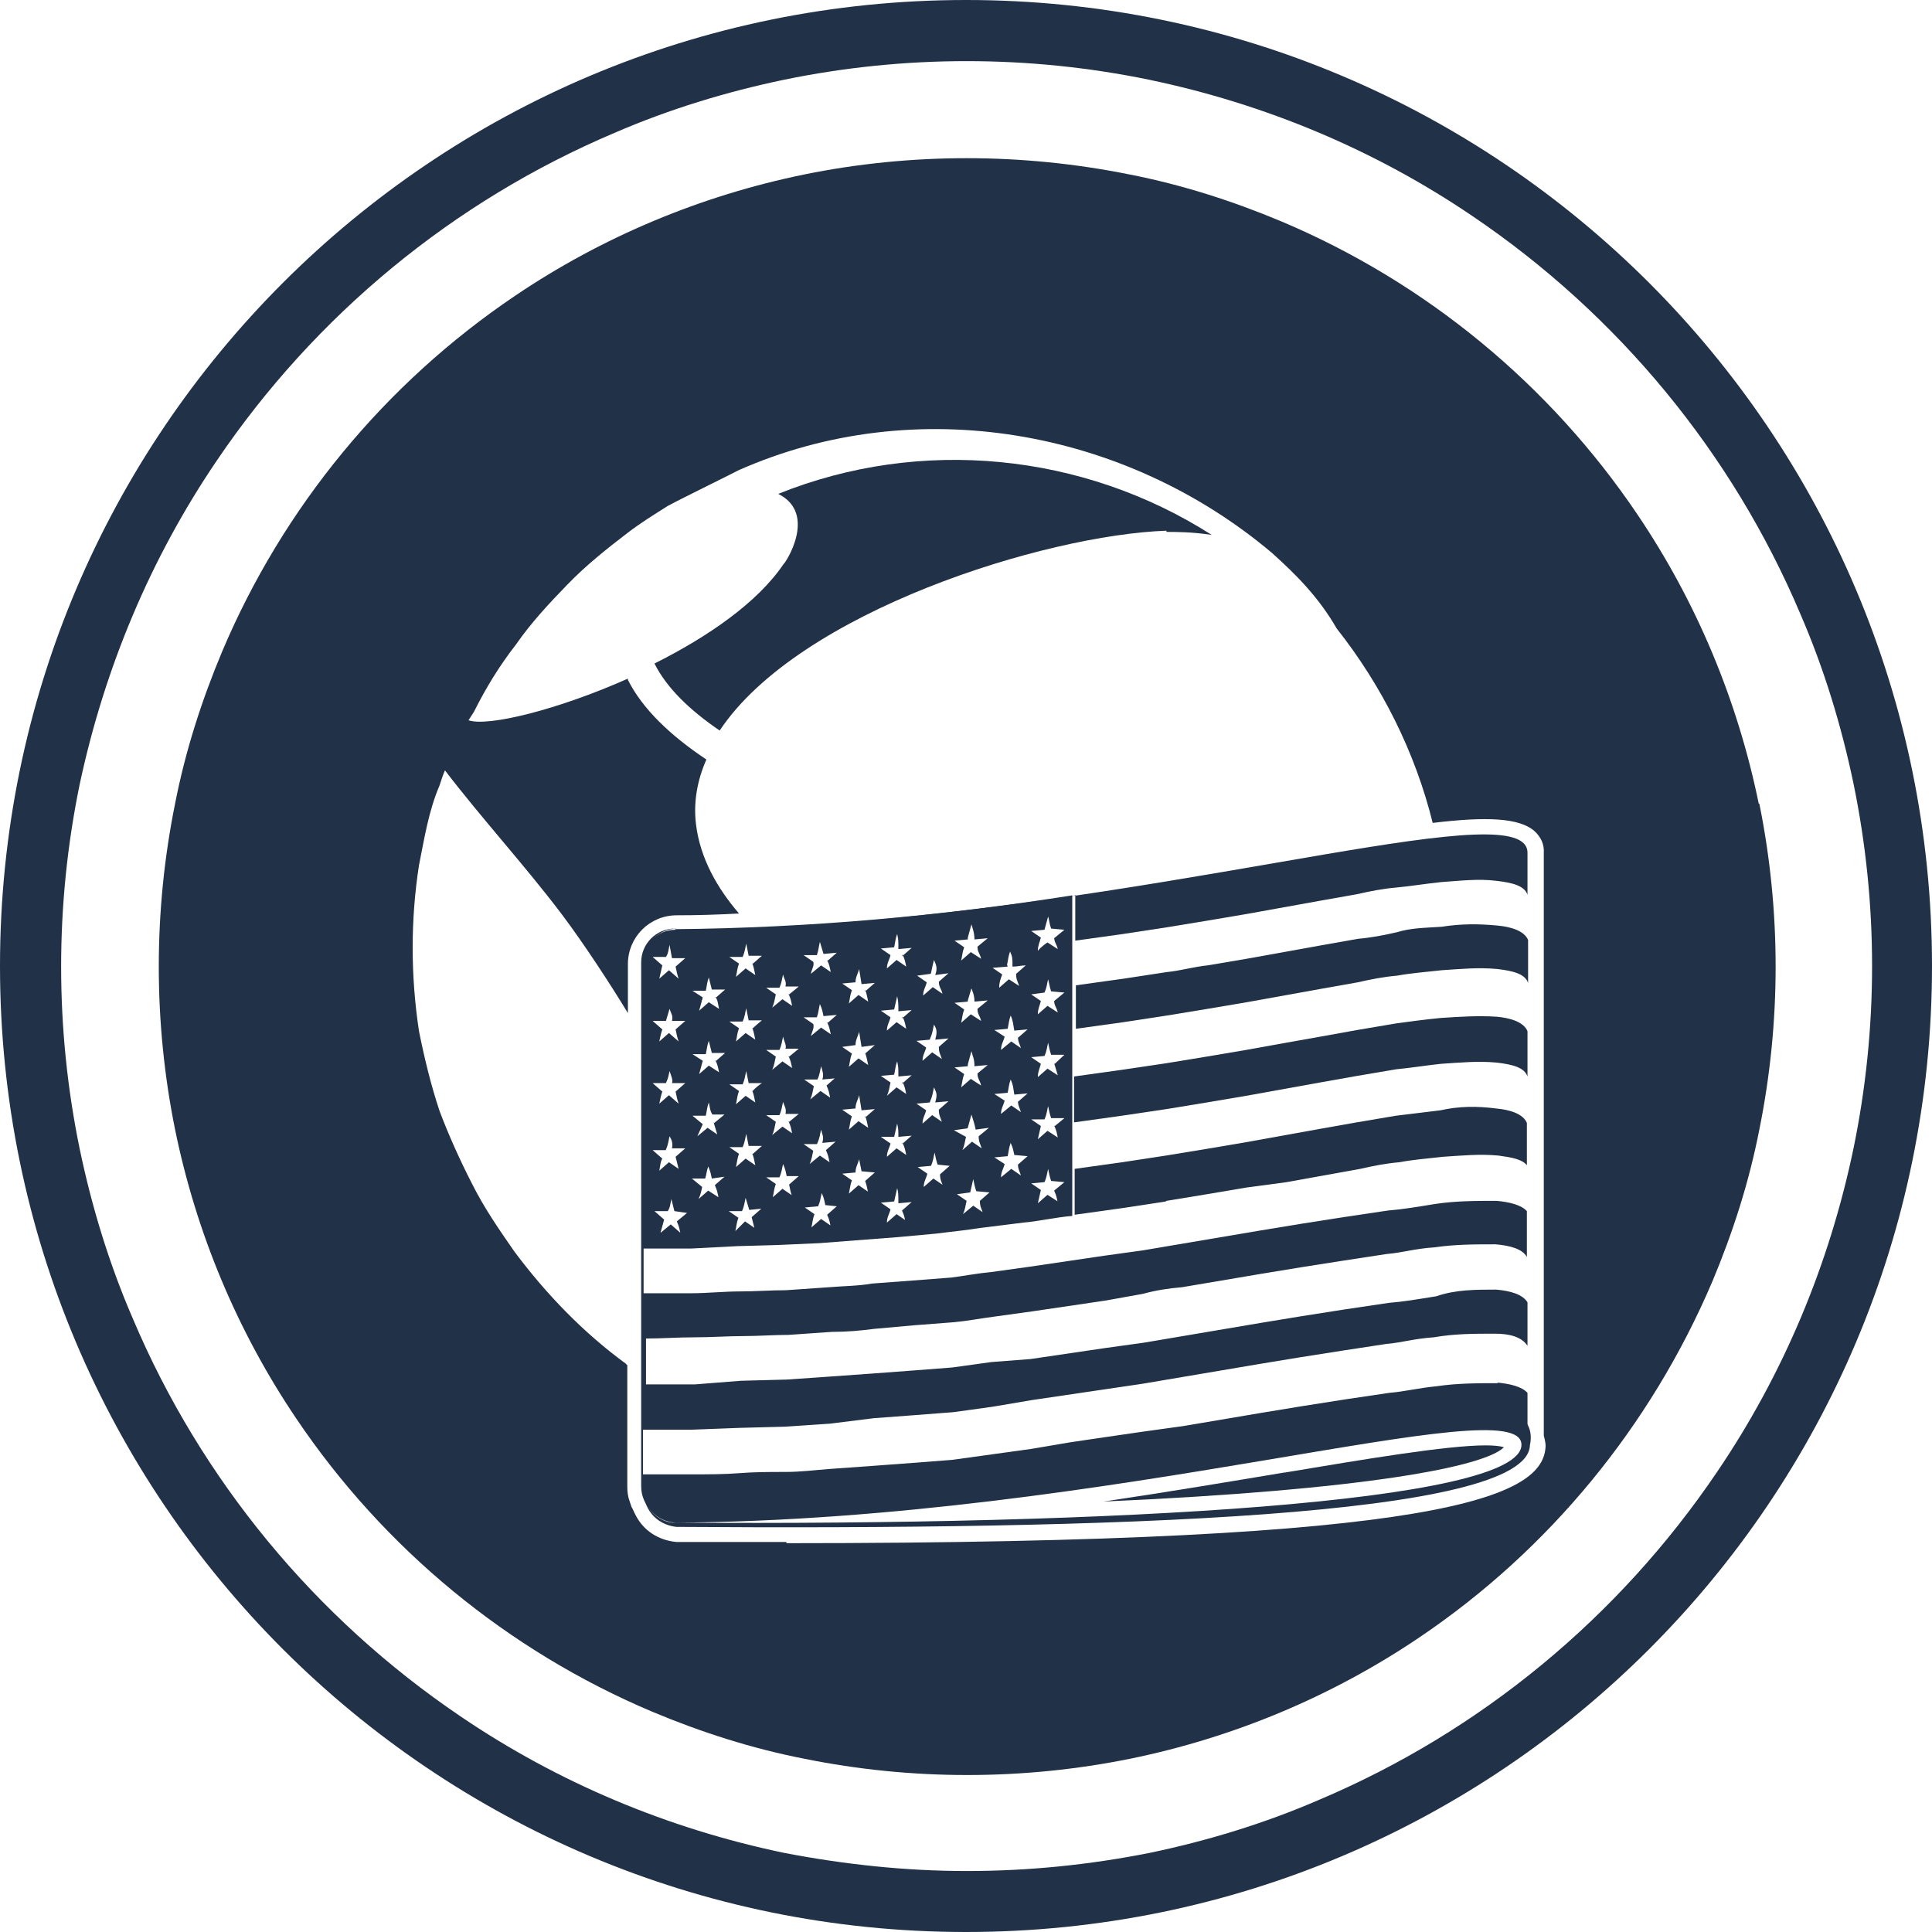 <svg width="32" height="32" viewBox="0 0 32 32" fill="none" xmlns="http://www.w3.org/2000/svg">
<path d="M16 0C7.16 0 0 7.16 0 16C0 24.84 7.16 32 16 32C24.84 32 32 24.84 32 16C32 7.16 24.84 0 16 0ZM28.44 24.38C26.81 26.79 24.52 28.68 21.85 29.81C20.95 30.2 20 30.49 19.04 30.69C18.03 30.89 17.03 30.99 16.01 30.99C14.99 30.99 13.98 30.88 12.99 30.69C11.07 30.29 9.25 29.53 7.63 28.43C5.22 26.8 3.33 24.51 2.2 21.84C1.81 20.94 1.52 19.99 1.32 19.03C0.91 17.04 0.91 14.98 1.32 12.99C1.73 11.07 2.49 9.25 3.59 7.63C5.22 5.22 7.51 3.33 10.18 2.2C11.08 1.81 12.03 1.52 12.99 1.32C14.98 0.91 17.04 0.91 19.03 1.32C20.95 1.72 22.77 2.48 24.39 3.58C26.8 5.21 28.69 7.5 29.82 10.17C30.21 11.07 30.5 12.02 30.7 12.98C31.11 14.97 31.11 17.03 30.7 19.02C30.3 20.94 29.54 22.76 28.44 24.38Z" fill="#213147"/>
<path d="M19.32 8.81C19.47 8.81 19.75 8.81 20.07 8.86C17.94 7.5 15.25 7.23 12.89 8.18C13.55 8.51 13 9.34 12.98 9.34C12.55 9.98 11.72 10.55 10.84 10.99C11.04 11.39 11.42 11.76 11.92 12.1C13.23 10.13 17.31 8.86 19.32 8.79V8.81Z" fill="#213147"/>
<path d="M10.66 24.64C10.64 24.98 10.86 25.25 11.2 25.29C18.39 25.34 25.3 25.13 25.34 23.94C25.87 21.44 11.72 26.22 10.67 24.64H10.66ZM11.2 25.22H11.14C10.92 25.2 10.72 25.02 10.67 24.8C10.73 25.05 10.96 25.22 11.21 25.22C18.38 25.17 25.2 22.97 25.2 23.93C25.2 24.89 18.41 25.27 11.21 25.22H11.2Z" fill="#213147"/>
<path d="M29.13 13.31C28.78 11.6 28.1 9.97 27.12 8.52C25.67 6.37 23.62 4.68 21.23 3.67C20.42 3.33 19.58 3.06 18.71 2.89C17.82 2.71 16.91 2.62 16.01 2.62C15.11 2.62 14.2 2.71 13.32 2.89C11.61 3.24 9.98 3.92 8.53 4.9C6.38 6.35 4.69 8.4 3.68 10.79C3.34 11.6 3.07 12.44 2.9 13.31C2.54 15.09 2.54 16.93 2.9 18.71C3.25 20.42 3.93 22.05 4.91 23.5C6.36 25.65 8.41 27.34 10.8 28.35C11.61 28.69 12.45 28.96 13.32 29.13C15.1 29.49 16.94 29.49 18.72 29.13C20.43 28.78 22.06 28.1 23.51 27.12C25.66 25.67 27.34 23.62 28.36 21.23C28.7 20.42 28.97 19.58 29.14 18.71C29.5 16.93 29.5 15.09 29.14 13.31H29.13ZM13.02 25.54C12.44 25.54 11.83 25.54 11.2 25.54C10.9 25.51 10.66 25.35 10.53 25.1L10.5 25.04C10.5 25.04 10.48 24.99 10.46 24.96L10.43 24.87C10.4 24.79 10.39 24.71 10.39 24.63V22.61C10.39 22.61 10.37 22.6 10.37 22.59C9.67 22.08 9.05 21.44 8.52 20.73C8.27 20.37 8.02 20.01 7.82 19.61C7.62 19.22 7.43 18.8 7.28 18.4C7.14 17.98 7.03 17.53 6.94 17.08C6.8 16.16 6.8 15.23 6.94 14.33C7.03 13.88 7.1 13.43 7.28 13.01C7.31 12.92 7.33 12.85 7.37 12.76C7.99 13.57 8.69 14.33 9.31 15.15C9.67 15.63 10.09 16.27 10.4 16.78V15.97C10.4 15.52 10.76 15.16 11.21 15.16C11.55 15.16 11.89 15.15 12.24 15.13C11.87 14.7 11.6 14.21 11.53 13.67C11.48 13.29 11.55 12.92 11.7 12.58C11.1 12.18 10.64 11.74 10.4 11.26C10.4 11.26 10.4 11.25 10.4 11.24C9.23 11.76 8.08 12.04 7.76 11.93L7.85 11.79C8.05 11.39 8.27 11.03 8.55 10.67C8.8 10.31 9.09 10 9.4 9.68C9.71 9.36 10.05 9.09 10.39 8.83C10.61 8.66 10.84 8.52 11.06 8.38C11.32 8.24 12.16 7.83 12.23 7.79C15.16 6.49 18.63 7.1 21.07 9.16C21.47 9.52 21.84 9.89 22.14 10.41C22.89 11.36 23.44 12.46 23.73 13.63C24.64 13.52 25.16 13.55 25.41 13.76C25.52 13.86 25.58 13.98 25.57 14.13V23.78C25.57 23.78 25.6 23.88 25.6 23.95C25.57 24.79 23.98 25.56 13.03 25.56L13.02 25.54Z" fill="#213147"/>
<path d="M21.27 24.39C20.37 24.54 19.36 24.71 18.28 24.87C22.62 24.68 24.6 24.29 24.91 23.97C24.84 23.95 24.74 23.94 24.61 23.94C23.96 23.94 22.6 24.17 21.28 24.39H21.27Z" fill="#213147"/>
<path d="M19.32 19.89L19.99 19.78L20.64 19.67L21.31 19.58L21.92 19.47L22.53 19.36C22.75 19.31 22.95 19.27 23.18 19.25C23.39 19.21 23.63 19.19 23.9 19.16C24.21 19.14 24.51 19.11 24.82 19.14C25.04 19.17 25.21 19.2 25.29 19.3V18.6C25.23 18.45 25.01 18.38 24.78 18.36C24.47 18.32 24.17 18.32 23.86 18.39C23.55 18.43 23.35 18.45 23.12 18.48L22.47 18.59L21.85 18.7L21.24 18.81L20.63 18.92L19.98 19.03L19.31 19.14L18.59 19.25L17.8 19.36V20.12L18.59 20.01L19.31 19.9L19.32 19.89Z" fill="#213147"/>
<path d="M24.8 15.33C24.49 15.3 24.19 15.3 23.88 15.35C23.57 15.37 23.37 15.37 23.14 15.44C22.92 15.49 22.72 15.53 22.49 15.55L21.87 15.66L21.26 15.77L20.65 15.88L20 15.99C19.78 16.01 19.55 16.08 19.33 16.1L18.61 16.21L17.82 16.32V17.04L18.61 16.93L19.33 16.82L20 16.71L20.65 16.6L21.26 16.49L21.87 16.38L22.49 16.27C22.71 16.22 22.91 16.18 23.14 16.16C23.36 16.12 23.6 16.1 23.88 16.07C24.19 16.05 24.49 16.02 24.8 16.05C25.06 16.08 25.26 16.13 25.31 16.28V15.57C25.25 15.42 25.03 15.35 24.8 15.33Z" fill="#213147"/>
<path d="M17.79 18.59L18.58 18.48L19.32 18.37L19.99 18.26L20.64 18.15L21.25 18.04L21.86 17.93L22.48 17.82L23.13 17.71C23.35 17.69 23.59 17.65 23.87 17.62C24.18 17.6 24.48 17.57 24.79 17.6C25.05 17.63 25.25 17.68 25.3 17.83V17.08C25.24 16.93 25.02 16.86 24.79 16.84C24.48 16.82 24.18 16.84 23.87 16.86C23.56 16.89 23.36 16.92 23.13 16.95L22.48 17.06L21.87 17.17L21.25 17.28L20.64 17.39L19.99 17.5L19.32 17.61L18.58 17.72L17.79 17.83V18.59Z" fill="#213147"/>
<path d="M12.72 15.34C13 15.33 13.28 15.31 13.57 15.29C13.29 15.31 13.01 15.33 12.72 15.34Z" fill="#213147"/>
<path d="M17.81 14.82V15.58L18.6 15.47L19.32 15.36L19.99 15.25L20.64 15.14L21.25 15.03L21.86 14.92L22.48 14.81C22.7 14.76 22.9 14.72 23.13 14.7C23.35 14.68 23.59 14.64 23.87 14.61C24.18 14.59 24.48 14.55 24.79 14.59C25.05 14.62 25.25 14.67 25.3 14.82V14.13C25.32 13.14 20.07 14.8 13.97 15.28C15.25 15.18 16.53 15.04 17.79 14.84L17.81 14.82Z" fill="#213147"/>
<path d="M24.81 22.91C24.47 22.91 24.14 22.91 23.8 22.96C23.49 22.99 23.26 23.05 23.01 23.07L22.27 23.18L21.57 23.29L20.9 23.4L20.25 23.51L19.6 23.62L18.95 23.71L18.33 23.8L17.72 23.89L17.07 24L16.42 24.09L15.77 24.18L15.12 24.23L14.45 24.28L13.75 24.33C13.49 24.35 13.26 24.38 13.01 24.38C12.75 24.38 12.5 24.38 12.25 24.4C12 24.42 11.71 24.42 11.46 24.42H10.65V23.68H11.46L12.25 23.65L13.01 23.63L13.75 23.58L14.47 23.49L15.14 23.44L15.79 23.39L16.44 23.3L17.09 23.19L17.7 23.1L18.31 23.01L18.92 22.92L19.57 22.81L20.22 22.7L20.87 22.59L21.54 22.48L22.24 22.37L22.96 22.26C23.21 22.24 23.43 22.17 23.75 22.15C24.09 22.09 24.42 22.09 24.76 22.09C25 22.09 25.2 22.14 25.3 22.29V21.57C25.22 21.44 25.02 21.38 24.78 21.36C24.44 21.36 24.11 21.36 23.79 21.47C23.48 21.52 23.25 21.56 23 21.58L22.26 21.69L21.56 21.8L20.89 21.91L20.24 22.02L19.59 22.13L18.94 22.24L18.29 22.33L17.68 22.42L17.07 22.51L16.42 22.56L15.77 22.65L15.12 22.7L14.45 22.75L13.75 22.8L13.03 22.85L12.27 22.87L11.51 22.93H10.7V22.17C10.97 22.17 11.22 22.15 11.51 22.15C11.8 22.15 12.05 22.13 12.3 22.13C12.55 22.13 12.81 22.11 13.06 22.11L13.78 22.06C14.03 22.06 14.25 22.04 14.48 22.01L15.15 21.95L15.8 21.9C16.02 21.88 16.22 21.84 16.45 21.81L17.1 21.72L17.71 21.63L18.32 21.54L18.93 21.43C19.15 21.37 19.35 21.34 19.58 21.32L20.23 21.21L20.88 21.1L21.55 20.99L22.25 20.88L22.97 20.77C23.22 20.75 23.44 20.68 23.76 20.66C24.1 20.61 24.43 20.61 24.77 20.61C25.02 20.63 25.22 20.69 25.29 20.82V20.06C25.2 19.96 25.01 19.91 24.79 19.89C24.45 19.89 24.12 19.89 23.78 19.94C23.47 19.99 23.24 20.03 22.99 20.05L22.25 20.16L21.55 20.27L20.88 20.38L20.23 20.49L19.58 20.6L18.93 20.71L18.28 20.8L17.67 20.89L17.06 20.98L16.41 21.07C16.19 21.09 15.99 21.13 15.76 21.16L15.11 21.21L14.44 21.26C14.22 21.3 13.97 21.3 13.74 21.32L13.02 21.37C12.76 21.37 12.51 21.39 12.26 21.39C12 21.39 11.7 21.42 11.47 21.42H10.66V15.94C10.66 15.63 10.91 15.38 11.22 15.38C11.29 15.38 11.36 15.38 11.43 15.38C11.35 15.38 11.27 15.38 11.18 15.38C10.87 15.38 10.62 15.63 10.62 15.94V24.62C10.62 24.93 10.87 25.18 11.16 25.18C18.35 25.13 25.3 22.73 25.3 23.88V23.07C25.21 22.97 25.02 22.92 24.8 22.9L24.81 22.91Z" fill="#213147"/>
<path d="M11.19 15.4C10.88 15.4 10.63 15.65 10.63 15.96V20.68H11.44L12.21 20.64L12.91 20.62L13.58 20.59L14.23 20.54L14.88 20.49L15.53 20.43C15.75 20.4 15.98 20.38 16.23 20.34L16.95 20.25C17.2 20.23 17.49 20.16 17.76 20.14V14.83C15.6 15.17 13.4 15.37 11.18 15.39L11.19 15.4ZM11.03 15.85C11.07 15.79 11.07 15.74 11.09 15.65L11.13 15.87H11.35L11.19 16.01C11.21 16.1 11.21 16.12 11.24 16.21L11.08 16.07L10.92 16.21L10.97 15.99L10.81 15.85H11.03ZM11.03 16.91L11.09 16.71C11.12 16.8 11.15 16.82 11.13 16.91H11.35L11.19 17.05C11.21 17.14 11.21 17.16 11.24 17.25L11.08 17.11L10.92 17.25C10.94 17.16 10.94 17.14 10.97 17.05L10.81 16.91H11.03ZM11.03 17.94C11.07 17.85 11.07 17.83 11.09 17.74C11.12 17.83 11.15 17.89 11.13 17.94H11.35L11.19 18.08C11.21 18.17 11.21 18.19 11.24 18.28L11.08 18.14L10.92 18.28C10.94 18.19 10.94 18.17 10.97 18.08L10.81 17.94H11.03ZM11.03 19.04C11.07 18.95 11.07 18.9 11.09 18.82C11.12 18.87 11.15 18.93 11.13 19.02H11.35L11.19 19.16L11.24 19.36L11.08 19.25L10.92 19.39C10.94 19.28 10.94 19.24 10.97 19.19L10.81 19.05H11.03V19.04ZM11.27 20.42L11.11 20.28L10.94 20.42L11 20.2L10.84 20.06H11.06C11.1 20 11.1 19.95 11.12 19.86L11.17 20.06L11.38 20.09L11.21 20.23C11.25 20.32 11.25 20.34 11.27 20.43V20.42ZM16.03 15.53L16.09 15.31C16.11 15.38 16.14 15.45 16.14 15.56L16.36 15.54L16.19 15.68C16.19 15.77 16.23 15.79 16.25 15.88L16.08 15.77L15.92 15.91C15.94 15.82 15.94 15.77 15.97 15.69L15.81 15.58L16.03 15.56V15.53ZM16.03 16.57L16.09 16.37C16.11 16.43 16.14 16.48 16.14 16.59L16.36 16.57L16.19 16.71C16.19 16.8 16.23 16.82 16.25 16.91L16.08 16.8L15.92 16.94C15.94 16.85 15.94 16.8 15.97 16.72L15.81 16.61L16.03 16.59V16.57ZM16.03 17.63L16.09 17.41C16.11 17.5 16.14 17.53 16.14 17.66L16.36 17.64L16.19 17.78C16.19 17.87 16.23 17.89 16.25 17.98L16.08 17.87L15.92 18.01C15.94 17.92 15.94 17.87 15.97 17.79L15.81 17.68L16.03 17.66V17.63ZM15.42 16.12C15.44 16.03 15.44 16.01 15.47 15.9C15.51 15.99 15.53 16.04 15.49 16.15L15.71 16.12L15.55 16.26C15.55 16.35 15.59 16.37 15.61 16.46L15.45 16.35L15.29 16.49C15.29 16.4 15.33 16.35 15.35 16.27L15.19 16.16L15.41 16.13L15.42 16.12ZM15.41 17.19C15.45 17.1 15.45 17.05 15.47 16.97C15.51 17.04 15.53 17.08 15.49 17.22L15.71 17.2L15.55 17.34C15.55 17.43 15.57 17.45 15.6 17.54L15.44 17.43L15.28 17.57C15.28 17.48 15.32 17.43 15.34 17.35L15.18 17.24L15.4 17.22L15.41 17.19ZM11.9 19.83L11.73 19.72L11.57 19.86C11.61 19.77 11.61 19.75 11.63 19.66L11.46 19.52H11.68C11.7 19.46 11.7 19.41 11.73 19.32C11.77 19.41 11.77 19.43 11.79 19.52L12 19.49L11.84 19.63C11.88 19.72 11.88 19.74 11.9 19.83ZM11.82 18.59L11.88 18.79L11.72 18.68L11.55 18.82L11.64 18.62L11.47 18.48H11.69C11.71 18.39 11.71 18.34 11.74 18.26C11.76 18.35 11.76 18.4 11.8 18.46H12L11.83 18.6L11.82 18.59ZM11.85 17.56C11.89 17.65 11.89 17.67 11.91 17.76L11.74 17.65L11.58 17.79L11.64 17.57L11.47 17.46H11.69C11.71 17.37 11.71 17.32 11.74 17.24L11.79 17.44H12.01L11.85 17.58V17.56ZM11.85 16.51C11.89 16.57 11.89 16.62 11.91 16.71L11.74 16.6L11.58 16.74L11.64 16.52L11.47 16.41H11.69C11.71 16.32 11.71 16.27 11.74 16.19L11.79 16.39H12.01L11.85 16.53V16.51ZM12.5 20.34L12.34 20.23L12.18 20.39C12.2 20.3 12.2 20.25 12.23 20.17L12.07 20.06H12.29C12.33 19.97 12.33 19.92 12.35 19.84L12.41 20.04L12.61 20.02L12.45 20.16L12.5 20.36V20.34ZM12.46 19.1C12.49 19.19 12.49 19.21 12.51 19.3L12.35 19.19L12.19 19.33C12.21 19.24 12.21 19.19 12.24 19.11L12.08 19H12.3C12.34 18.91 12.34 18.86 12.36 18.78L12.4 18.98H12.62L12.46 19.12V19.1ZM12.46 18.06C12.49 18.15 12.49 18.17 12.51 18.26L12.35 18.15L12.19 18.29C12.21 18.2 12.21 18.15 12.24 18.07L12.08 17.96H12.3C12.34 17.87 12.34 17.82 12.36 17.74C12.38 17.83 12.38 17.85 12.4 17.94H12.62C12.62 17.94 12.51 18.01 12.46 18.08V18.06ZM12.46 17.02C12.49 17.11 12.49 17.13 12.51 17.22L12.35 17.11L12.19 17.25C12.21 17.16 12.21 17.11 12.24 17.03L12.08 16.92H12.3C12.34 16.83 12.34 16.78 12.36 16.7L12.4 16.9H12.62C12.62 16.9 12.51 16.99 12.46 17.04V17.02ZM12.46 15.95C12.49 16.04 12.49 16.06 12.51 16.15L12.35 16.04L12.19 16.18C12.21 16.09 12.21 16.04 12.24 15.96L12.08 15.85H12.3C12.34 15.76 12.34 15.71 12.36 15.63L12.4 15.83H12.62L12.46 15.97V15.95ZM13.12 19.8L12.96 19.69L12.8 19.83C12.82 19.74 12.82 19.69 12.85 19.61L12.69 19.5H12.91C12.95 19.41 12.95 19.36 12.97 19.28C13.01 19.37 13.01 19.39 13.03 19.48H13.23L13.07 19.62C13.09 19.71 13.09 19.73 13.12 19.82V19.8ZM13.06 18.57C13.1 18.66 13.1 18.68 13.12 18.77L12.96 18.66L12.79 18.8C12.83 18.71 12.83 18.66 12.85 18.58L12.69 18.47H12.91C12.95 18.38 12.95 18.33 12.97 18.25C12.99 18.32 13.03 18.36 13.01 18.45H13.23L13.06 18.59V18.57ZM13.06 17.49C13.1 17.58 13.1 17.6 13.12 17.69L12.96 17.58L12.79 17.72C12.83 17.63 12.83 17.58 12.85 17.5L12.69 17.39H12.91C12.95 17.3 12.95 17.25 12.97 17.17C12.99 17.26 13.03 17.31 13.01 17.37H13.23L13.06 17.51V17.49ZM13.06 16.46C13.1 16.55 13.1 16.57 13.12 16.66L12.96 16.55L12.79 16.69C12.83 16.6 12.83 16.55 12.85 16.47L12.69 16.36H12.91C12.95 16.27 12.95 16.22 12.97 16.14C12.99 16.23 13.03 16.25 13.01 16.34H13.23L13.06 16.48V16.46ZM13.85 17.84L13.69 17.98C13.73 18.07 13.73 18.09 13.75 18.18L13.59 18.07L13.42 18.21C13.46 18.12 13.46 18.07 13.48 17.99L13.32 17.88H13.54C13.58 17.79 13.58 17.74 13.6 17.66C13.62 17.73 13.65 17.8 13.62 17.88L13.84 17.86L13.85 17.84ZM13.54 18.93C13.58 18.84 13.58 18.79 13.6 18.71C13.62 18.8 13.65 18.82 13.62 18.93L13.84 18.91L13.68 19.05C13.72 19.14 13.72 19.16 13.74 19.25L13.58 19.14L13.41 19.28C13.45 19.19 13.45 19.14 13.47 19.06L13.31 18.95H13.53L13.54 18.93ZM13.76 20.3L13.6 20.19L13.44 20.33C13.46 20.24 13.46 20.19 13.49 20.11L13.33 20L13.55 19.98C13.59 19.89 13.59 19.84 13.61 19.76C13.65 19.85 13.65 19.87 13.67 19.96L13.86 19.98L13.7 20.12C13.74 20.21 13.74 20.23 13.76 20.32V20.3ZM13.7 16.93C13.74 17.02 13.74 17.04 13.76 17.13L13.6 17.02L13.43 17.16C13.45 17.09 13.49 17.02 13.47 16.96L13.31 16.85H13.53C13.56 16.76 13.56 16.71 13.58 16.63C13.62 16.72 13.62 16.74 13.64 16.83L13.86 16.81L13.7 16.95V16.93ZM13.7 15.9C13.74 15.99 13.74 16.01 13.76 16.1L13.6 15.99L13.43 16.13C13.45 16.04 13.49 15.99 13.47 15.93L13.31 15.82H13.53C13.56 15.73 13.56 15.68 13.58 15.6L13.64 15.8L13.86 15.78L13.7 15.92V15.9ZM14.38 19.74L14.22 19.63L14.06 19.77C14.08 19.68 14.08 19.63 14.11 19.55L13.95 19.44L14.17 19.42C14.17 19.33 14.21 19.28 14.23 19.2L14.27 19.4L14.49 19.42L14.33 19.56C14.36 19.65 14.36 19.67 14.38 19.76V19.74ZM14.33 18.48C14.36 18.57 14.36 18.59 14.38 18.68L14.22 18.57L14.06 18.71C14.08 18.62 14.08 18.57 14.11 18.49L13.95 18.38L14.17 18.36C14.17 18.27 14.21 18.22 14.23 18.14L14.27 18.39L14.49 18.37L14.33 18.51V18.48ZM14.33 17.44C14.36 17.53 14.36 17.55 14.38 17.64L14.22 17.53L14.06 17.67C14.08 17.58 14.08 17.53 14.11 17.45L13.95 17.34L14.17 17.31C14.17 17.22 14.21 17.17 14.23 17.09L14.27 17.34L14.49 17.31L14.33 17.45V17.44ZM14.33 16.39C14.36 16.48 14.36 16.5 14.38 16.59L14.22 16.48L14.06 16.62C14.08 16.53 14.08 16.48 14.11 16.4L13.95 16.29L14.17 16.27C14.17 16.18 14.21 16.13 14.23 16.05L14.27 16.3L14.49 16.28L14.33 16.42V16.39ZM15.01 20.22L14.85 20.11L14.69 20.25C14.69 20.16 14.73 20.11 14.75 20.03L14.59 19.92L14.81 19.9L14.86 19.68C14.88 19.74 14.88 19.8 14.88 19.93L15.1 19.91L14.94 20.05C14.98 20.14 14.98 20.16 15 20.25L15.01 20.22ZM14.95 18.93C14.99 19.02 14.99 19.04 15.01 19.13L14.85 19.02L14.69 19.16C14.69 19.07 14.73 19.02 14.75 18.94L14.59 18.83H14.81L14.86 18.61C14.88 18.7 14.88 18.72 14.88 18.83L15.1 18.81L14.94 18.95L14.95 18.93ZM14.95 17.92C14.99 18.01 14.99 18.03 15.01 18.12L14.85 18.01L14.69 18.15C14.73 18.06 14.73 18.01 14.75 17.93L14.59 17.82L14.81 17.8C14.83 17.71 14.83 17.66 14.86 17.58C14.88 17.67 14.88 17.69 14.88 17.83L15.1 17.81L14.94 17.95L14.95 17.92ZM14.95 16.84C14.99 16.93 14.99 16.95 15.01 17.04L14.85 16.93L14.69 17.07C14.69 16.98 14.73 16.93 14.75 16.85L14.59 16.74L14.81 16.72L14.86 16.5C14.88 16.59 14.88 16.64 14.88 16.75L15.1 16.73L14.94 16.87L14.95 16.84ZM14.95 15.81C14.99 15.9 14.99 15.92 15.01 16.01L14.85 15.9L14.69 16.04C14.69 15.95 14.73 15.9 14.75 15.82L14.59 15.71L14.81 15.69C14.83 15.6 14.83 15.55 14.86 15.47C14.88 15.56 14.88 15.58 14.88 15.72L15.1 15.7L14.94 15.84L14.95 15.81ZM15.41 18.23C15.45 18.14 15.45 18.09 15.47 18.01C15.51 18.1 15.53 18.12 15.49 18.26L15.71 18.24L15.55 18.38C15.55 18.47 15.57 18.49 15.6 18.58L15.44 18.47L15.28 18.61C15.28 18.52 15.32 18.47 15.34 18.39L15.18 18.28L15.4 18.26L15.41 18.23ZM15.62 19.63L15.46 19.52L15.3 19.66C15.3 19.57 15.34 19.52 15.36 19.44L15.2 19.33L15.42 19.31C15.46 19.22 15.46 19.17 15.48 19.09C15.5 19.18 15.5 19.2 15.53 19.29L15.73 19.31L15.57 19.45C15.57 19.54 15.59 19.56 15.62 19.65V19.63ZM16.03 18.68L16.09 18.46C16.11 18.53 16.14 18.6 16.16 18.71L16.38 18.68L16.21 18.82C16.21 18.91 16.23 18.93 16.26 19.02L16.1 18.91L15.94 19.05C15.98 18.96 15.98 18.91 16 18.83L15.8 18.72L16.02 18.69L16.03 18.68ZM16.28 20.08L16.12 19.97C16.06 20.02 16.01 20.06 15.95 20.11C15.99 20.02 15.99 19.97 16.01 19.89L15.85 19.78L16.07 19.75L16.12 19.53C16.14 19.62 16.14 19.64 16.17 19.73L16.39 19.75L16.23 19.89C16.23 19.98 16.25 20 16.28 20.09V20.08ZM16.68 15.98C16.7 15.89 16.7 15.84 16.73 15.76C16.77 15.85 16.77 15.87 16.77 16.01C16.86 16.01 16.91 15.99 16.99 15.99L16.83 16.13C16.83 16.22 16.85 16.24 16.88 16.33L16.71 16.22L16.55 16.36C16.55 16.27 16.57 16.22 16.6 16.14L16.44 16.03L16.69 16.01L16.68 15.98ZM16.86 19.27C16.86 19.36 16.88 19.38 16.91 19.47L16.75 19.36L16.58 19.5C16.58 19.41 16.62 19.36 16.64 19.28L16.47 19.17L16.69 19.15C16.71 19.06 16.71 19.01 16.74 18.93C16.78 19.02 16.78 19.04 16.8 19.13L17.02 19.15L16.86 19.29V19.27ZM16.86 18.22C16.86 18.31 16.88 18.33 16.91 18.42L16.75 18.31L16.58 18.45C16.58 18.36 16.62 18.31 16.64 18.23L16.47 18.12L16.69 18.1C16.71 18.01 16.71 17.96 16.74 17.88C16.78 17.97 16.78 18 16.8 18.13L17.02 18.11L16.86 18.25V18.22ZM16.86 17.16C16.86 17.25 16.88 17.27 16.91 17.36L16.75 17.25L16.58 17.39C16.58 17.3 16.62 17.25 16.64 17.17L16.47 17.06L16.69 17.04C16.71 16.95 16.71 16.9 16.74 16.82C16.78 16.91 16.78 16.96 16.8 17.07L17.02 17.05L16.86 17.19V17.16ZM17.52 19.9L17.35 19.79L17.19 19.93L17.24 19.71L17.08 19.6L17.3 19.58C17.34 19.49 17.34 19.44 17.36 19.36C17.38 19.45 17.38 19.47 17.41 19.56L17.63 19.58L17.46 19.72C17.5 19.81 17.5 19.83 17.52 19.92V19.9ZM17.46 18.64C17.5 18.73 17.5 18.75 17.52 18.84L17.35 18.73L17.19 18.87L17.24 18.65L17.08 18.54H17.3C17.34 18.45 17.34 18.4 17.36 18.32C17.38 18.41 17.38 18.43 17.41 18.52H17.63L17.46 18.66V18.64ZM17.46 17.61L17.52 17.81L17.35 17.7L17.19 17.84C17.19 17.75 17.22 17.7 17.24 17.62L17.08 17.51L17.3 17.49C17.34 17.4 17.34 17.35 17.36 17.27C17.38 17.36 17.38 17.38 17.41 17.47H17.63L17.46 17.63V17.61ZM17.46 16.57C17.46 16.66 17.5 16.68 17.52 16.77L17.35 16.66L17.19 16.8C17.19 16.71 17.22 16.66 17.24 16.58L17.08 16.47L17.3 16.44C17.34 16.35 17.34 16.3 17.36 16.22C17.38 16.29 17.38 16.33 17.41 16.42L17.63 16.44L17.46 16.58V16.57ZM17.46 15.52C17.46 15.61 17.5 15.63 17.52 15.72L17.35 15.61C17.35 15.61 17.24 15.68 17.19 15.75C17.19 15.66 17.22 15.61 17.24 15.53L17.08 15.42L17.3 15.4L17.36 15.18C17.38 15.24 17.38 15.3 17.41 15.38L17.63 15.4L17.46 15.54V15.52Z" fill="#213147"/>
</svg>
